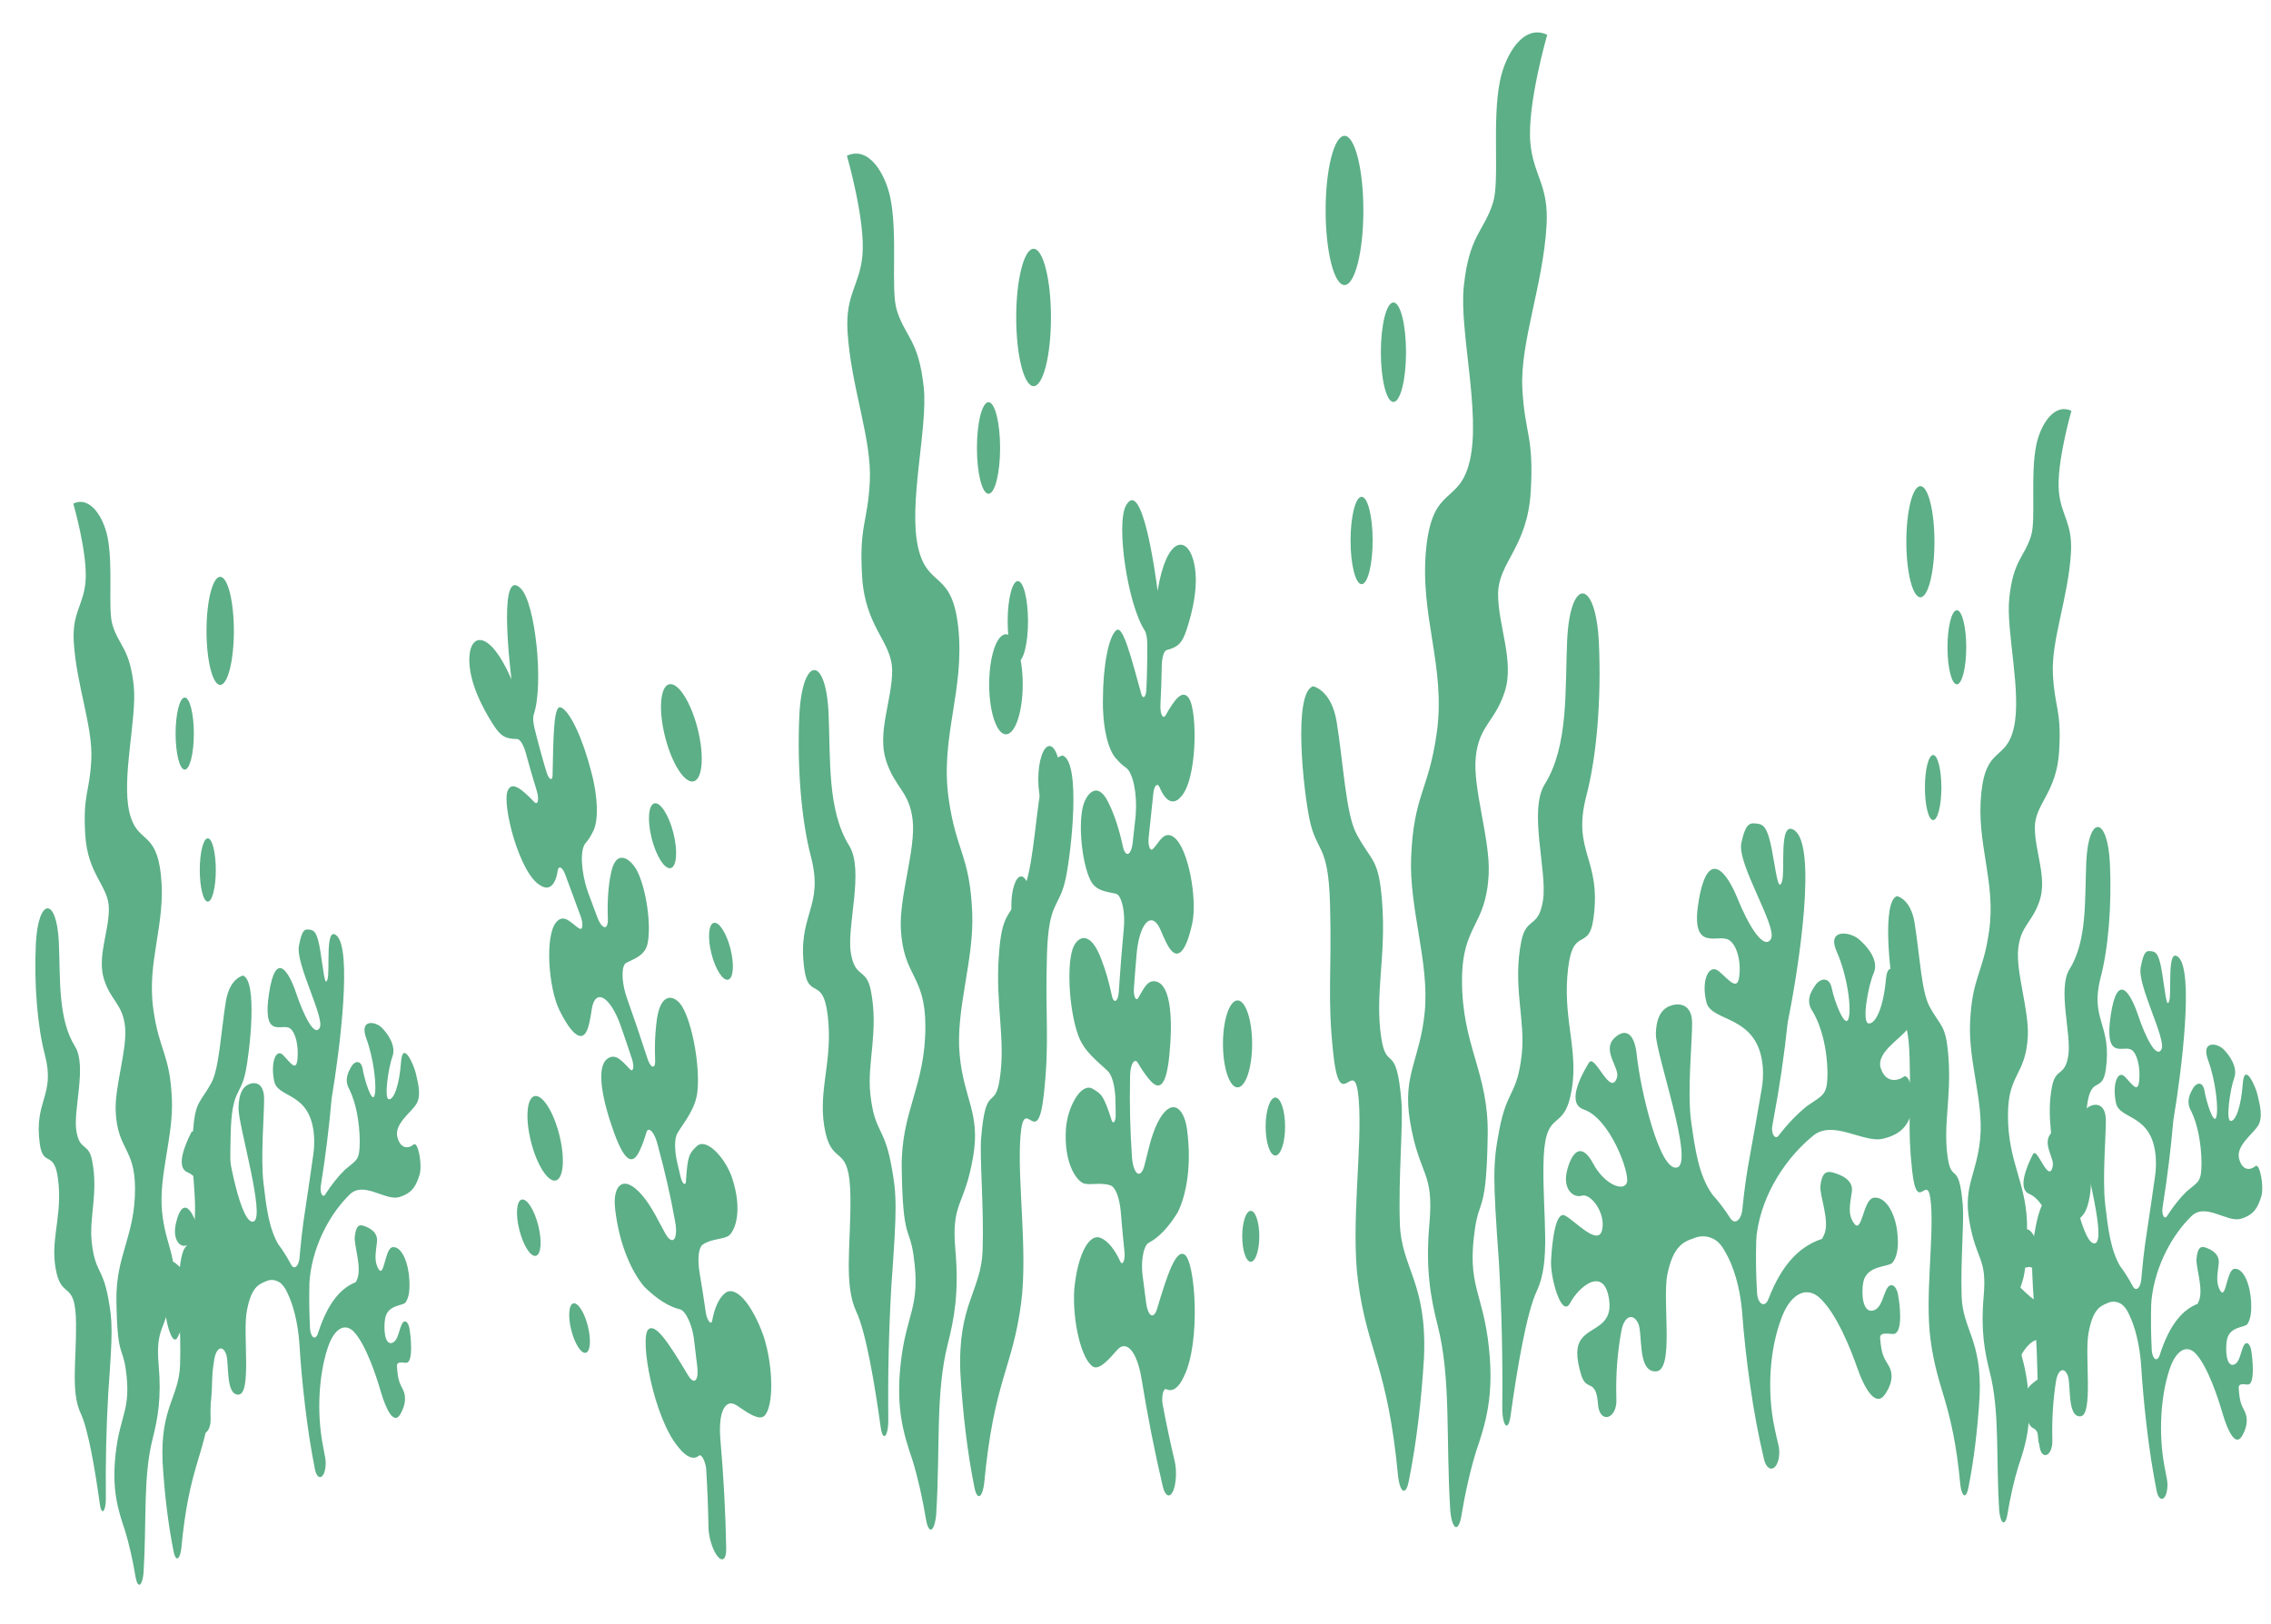 <svg width="9597" height="6865" xmlns="http://www.w3.org/2000/svg" xmlns:xlink="http://www.w3.org/1999/xlink" xml:space="preserve" overflow="hidden"><defs><clipPath id="clip0"><path d="M378.469 1022.75-1058.5 1386.25 26.343 5674.81 1463.31 5311.31Z" fill-rule="nonzero" clip-rule="nonzero"/></clipPath><clipPath id="clip1"><path d="M378.469 1022.75-1058.5 1386.25 26.344 5674.81 1463.31 5311.31Z" fill-rule="evenodd" clip-rule="evenodd"/></clipPath><clipPath id="clip2"><path d="M378.469 1022.75-1058.5 1386.25 26.344 5674.81 1463.31 5311.31Z" fill-rule="evenodd" clip-rule="evenodd"/></clipPath></defs><g transform="translate(2461 1187)"><g><g><g><g><path d="M862.846 1209.29C880.019 1179.2 908.08 1193.99 912.414 1116.55 915.787 1055.34 811.823 1029.36 812.479 964.651 813.038 909.439 905.826 912.589 916.171 860.511 922.999 826.198 852.964 775.639 866.092 744.779 879.219 713.919 940.843 710.401 978.658 680.82 1017.03 650.888 952.979 616.206 952.851 584.883 952.723 553.559 1067 539.057 1079.87 483.845 1092.74 428.633 1056.54 427.769 1047.25 382.375 1037.96 336.98 1127.6 281.065 1141.4 221.951 1150.72 181.977 1090.11 173.007 1078.42 140.66 1064.94 103.389 1143.97 34.218 1143.97 34.218 1050.82 23.185 981.281 53.997 960.702 78.989 928.131 118.659 959.743 177.708 933.376 199.214 897.911 228.123 840.636 230.778 819.338 281.928 801.318 325.1 885.855 406.071 843.099 453.113 802.677 497.66 698.745 476.362 673.161 539.472 646.123 606.005 750.439 655.861 714.303 721.13 682.499 778.549 624.873 781.699 614.512 843.419 605.989 894.249 685.697 947.063 667.565 995.607 649.865 1043 579.734 1057.57 610.082 1103.54 646.523 1158.72 704.181 1151.79 685.521 1204.7 669.82 1249.17 690.574 1277.52 717.74 1304.61 770.154 1356.84 749.24 1414.76 766.701 1486.76 771.078 1499.41 784.884 1506.12 797.535 1501.74 802.06 1500.17 806.017 1497.3 808.913 1493.49 824.931 1469.07 844.567 1447.21 867.147 1428.69 903.923 1401.37 937.501 1374.32 917.114 1326.35 893.466 1270.64 830.339 1266.25 862.846 1209.29Z" fill="#5CAF87" fill-rule="nonzero" fill-opacity="1" transform="matrix(-1 0 0 3.953 2262 -664)"/><path d="M570.588 1204.46C564.4 1159.18 583.78 1106.16 576.728 1084.35 557.189 1023.91 518.686 1056.16 497.98 1021.01 472.508 977.843 517.551 942.25 501.673 888.413 488.642 844.234 463.09 849.558 401.802 820.793 360.421 801.366 350.779 751.239 324.748 710.609 304.362 678.79 232.584 675.432 232.584 675.432 153.98 682.563 195.393 778.197 219.489 806.946 246.943 839.741 291.922 829.635 298.765 888.989 306.664 957.744 287.045 980.417 311.845 1037.69 339.187 1100.88 395.294 1034.13 410.692 1082.73 425.211 1128.61 379.225 1205.34 407.734 1260.76 443.775 1330.78 522.62 1343.05 564.112 1453.93 570.318 1466.02 585.15 1470.8 597.241 1464.59 600.949 1462.69 604.114 1459.87 606.437 1456.41 634.299 1421.08 654.107 1380.08 664.479 1336.3 676.983 1261.74 576.616 1248.59 570.588 1204.46Z" fill="#5CAF87" fill-rule="nonzero" fill-opacity="1" transform="matrix(-1 0 0 3.953 2262 -664)"/><path d="M1295.86 783.745C1336.6 744.777 1355.07 687.977 1345.06 632.5 1332.99 569.149 1232.65 567.422 1221.51 630.693 1212.97 679.206 1227.57 734.018 1134.56 771.817 1070.05 798.04 1145.25 857.761 1127.63 886.143 1110.01 914.524 1062.57 901.796 1043.06 926.532 1008.57 970.232 1059.81 1004.1 1045 1037.6 1026.76 1078.83 987.916 1071.48 957.36 1112.32 932.289 1145.89 932.145 1157.85 956.113 1242.49 966.901 1289.51 971.279 1337.77 969.129 1385.96 968.983 1395.3 976.437 1402.99 985.78 1403.14 992.032 1403.24 997.828 1399.88 1000.85 1394.4 1026.63 1347.35 1063.53 1292.07 1103.76 1270.44 1158.06 1241.26 1127.27 1199.22 1129.2 1148.05 1131.5 1089.4 1201.15 1115.19 1234 1079.3 1271.35 1038.6 1208.67 1007.55 1221.94 961.821 1237.74 907.377 1304.64 939.052 1323.78 904.259 1356.38 844.874 1239.58 839.021 1295.86 783.745Z" fill="#5CAF87" fill-rule="nonzero" fill-opacity="1" transform="matrix(-1 0 0 3.953 2262 -664)"/><path d="M355.177 280.553C395.728 280.553 428.601 247.68 428.601 207.129 428.601 166.578 395.728 133.705 355.177 133.705 314.625 133.705 281.752 166.578 281.752 207.129 281.752 247.68 314.625 280.553 355.177 280.553Z" fill="#5CAF87" fill-rule="nonzero" fill-opacity="1" transform="matrix(-1 0 0 3.953 2262 -664)"/><path d="M545.613 395.63C572.652 395.64 594.579 373.726 594.589 346.686 594.598 319.646 572.685 297.72 545.644 297.71 518.604 297.7 496.678 319.614 496.668 346.654 496.668 346.659 496.668 346.665 496.668 346.67 496.668 373.704 518.579 395.621 545.613 395.63Z" fill="#5CAF87" fill-rule="nonzero" fill-opacity="1" transform="matrix(-1 0 0 3.953 2262 -664)"/><path d="M378.745 531.973C378.736 555.72 397.979 574.976 421.725 574.985 445.471 574.995 464.728 555.751 464.737 532.005 464.747 508.259 445.503 489.003 421.757 488.993 421.752 488.993 421.746 488.993 421.741 488.993 398.001 488.993 378.755 508.234 378.745 531.973Z" fill="#5CAF87" fill-rule="nonzero" fill-opacity="1" transform="matrix(-1 0 0 3.953 2262 -664)"/></g></g></g><g clip-path="url(#clip0)"><g clip-path="url(#clip1)"><g clip-path="url(#clip2)"><path d="M703.773 846.098C704.528 833.844 715.075 824.521 727.332 825.278 730.839 825.494 734.247 826.539 737.273 828.327 751.869 836.695 766.998 844.099 782.562 850.489 842.817 875.73 864.581 847.594 873.719 800.626 883.202 751.883 865.633 717.049 814.846 712.767 779.345 709.773 764.406 720.663 738.042 736.043 732.132 739.475 724.557 737.465 721.125 731.554 719.615 728.954 719.104 725.893 719.686 722.942 723.183 706.361 727.115 689.938 731.367 673.653 740.242 639.574 775.064 619.141 809.144 628.016 817.995 630.321 826.246 634.502 833.337 640.277 841.25 646.632 849.628 652.945 858.581 658.834 905.097 689.42 943.102 666.806 966.653 630.031 988.295 596.233 950.532 523.275 888.675 508.23 843.629 497.271 823.317 518.828 797.682 525.511 790.808 527.371 783.729 523.306 781.87 516.433 781.218 514.026 781.279 511.482 782.044 509.11 788.955 487.955 795.698 466.989 801.977 446.179 804.84 437.142 814.485 432.136 823.521 434.999 825.685 435.684 827.692 436.791 829.426 438.258 853.653 457.58 886.214 462.84 915.292 452.129 988.138 429.535 989.78 329.466 952.03 311.307 925.178 298.394 893.286 312.233 853.4 335.822 846.549 339.841 837.738 337.544 833.719 330.695 832.036 327.824 831.399 324.458 831.92 321.171 834.841 302.603 836.754 283.89 837.651 265.115 838.045 253.68 846.846 244.304 858.234 243.188 905.562 238.827 922.967 234.171 942.437 214.423 966.204 190.318 999.345 147.689 969.894 114.479 940.439 81.262 858.432 83.332 820.936 157.41 820.936 157.41 820.621 158.341 820.192 159.63 809.459 131.706 754.086-1.301 686.85 38.128 643.269 63.682 692.675 177.693 764.854 215.014 771.641 218.584 775.981 225.529 776.217 233.193 776.792 255.333 775.563 277.481 772.541 299.42 771.636 306.02 765.553 310.638 758.952 309.735 755.982 309.327 753.269 307.83 751.344 305.532 709.043 254.608 674.2 208.063 646.462 214.883 612.357 223.264 589.321 266.79 588.961 312.318 586.368 349.968 609.349 384.679 645.023 396.997 658.508 402.379 672.403 406.676 686.572 409.846 716.331 417.011 734.645 446.945 727.478 476.704 727.154 478.048 726.78 479.382 726.356 480.699 723.109 490.695 719.82 500.74 716.493 510.835L714.804 515.979C710.783 528.175 697.636 534.802 685.44 530.78 681 529.316 677.102 526.545 674.258 522.832 658.116 497.376 636.806 475.595 611.71 458.9 564.841 426.82 516.236 447.553 503.652 465.94 484.774 493.525 501.048 545.164 536.198 569.225 559.055 584.868 606.786 585.424 643.822 588.311 664.814 590.034 680.436 608.448 678.713 629.441 678.514 631.867 678.083 634.268 677.427 636.611 669.211 666.193 661.853 696.325 655.956 727.18 654.336 735.848 645.997 741.561 637.331 739.941 632.948 739.123 629.108 736.509 626.738 732.732 614.806 713.819 600.136 696.779 583.208 682.167 533.916 636.764 476.438 649.7 460.022 667.519 435.397 694.253 447.741 755.04 484.711 789.093 510.719 813.052 569.156 826.206 610.113 839.806 628.498 845.754 641.219 862.54 641.975 881.849 642.182 888.484 642.491 895.125 642.905 901.771 643.172 907.282 638.92 911.965 633.409 912.232 630.493 912.372 627.659 911.23 625.657 909.105 591.794 873.807 582.989 871.975 545.3 864.642 496.325 855.115 438.502 891.055 432.606 921.365 423.759 966.832 469.786 991.514 502.436 997.871 525.761 1002.41 577.057 996.373 621.239 1001.55 642.196 1003.99 659.452 1019.15 664.561 1039.62 669.282 1058.97 674.567 1078.08 680.416 1096.94 682.205 1103.04 678.711 1109.44 672.613 1111.23 669.379 1112.18 665.893 1111.66 663.072 1109.82 639.336 1092.48 611.816 1081.03 582.785 1076.42 531.734 1067.69 482.267 1098.69 467.869 1148.44 459.023 1193.9 498.789 1248.83 547.401 1258.29 573.38 1263.34 612.812 1248.57 648.846 1234.68 688.574 1219.48 733.339 1237.09 752.052 1275.29 777.908 1328.48 807.962 1379.52 841.928 1427.92 851.86 1441.71 871.089 1444.84 884.879 1434.91 885.558 1434.42 886.217 1433.9 886.855 1433.36L886.938 1433.29C899.216 1422.78 901.339 1404.59 891.811 1391.54 873.618 1365.84 856.78 1339.2 841.364 1311.74 837.409 1304.7 839.915 1295.78 846.96 1291.82 850.062 1290.08 853.692 1289.53 857.17 1290.27 883.392 1294.53 910.217 1287.94 931.482 1272.02 1003.9 1223.19 979.073 1108.25 933.607 1099.41 896.602 1092.21 861.791 1127.14 817.653 1176.48 807.622 1187.78 790.329 1188.81 779.03 1178.78 775.946 1176.04 773.521 1172.64 771.936 1168.83 766.453 1155.4 761.159 1141.69 756.053 1127.7 749.722 1110.11 758.852 1090.72 776.443 1084.38 778.217 1083.75 780.04 1083.26 781.896 1082.92 825.112 1075.37 866.781 1060.71 905.218 1039.56 941.427 1015.15 965.427 972.63 943.964 921.263 930.65 889.407 874.081 876.209 819.769 912.831 789.933 932.946 778.382 956.615 763.493 974.422 752.991 986.986 734.292 988.655 721.73 978.153 716.238 973.561 712.591 967.138 711.466 960.068 703.931 923.823 701.264 886.733 703.539 849.784 703.616 848.655 703.693 847.42 703.773 846.098Z" fill="#5CAF87" fill-rule="nonzero" fill-opacity="1" transform="matrix(-0.969 0.245 0.732 2.893 378.469 1022.75)"/><path d="M249.979 291.619C249.979 330.778 218.234 362.523 179.075 362.523 139.916 362.523 108.171 330.778 108.171 291.619 108.171 252.46 139.916 220.716 179.075 220.716 218.234 220.716 249.979 252.46 249.979 291.619Z" fill="#5CAF87" fill-rule="nonzero" fill-opacity="1" transform="matrix(-0.969 0.245 0.732 2.893 378.469 1022.75)"/><path d="M410.232 426.369C410.232 452.475 389.068 473.639 362.962 473.639 336.856 473.639 315.693 452.475 315.693 426.369 315.693 400.263 336.857 379.1 362.962 379.1 389.068 379.1 410.232 400.263 410.232 426.369Z" fill="#5CAF87" fill-rule="nonzero" fill-opacity="1" transform="matrix(-0.969 0.245 0.732 2.893 378.469 1022.75)"/><path d="M284.842 605.296C284.842 628.219 266.26 646.801 243.337 646.801 220.415 646.801 201.833 628.219 201.833 605.296 201.833 582.374 220.415 563.792 243.337 563.792 266.26 563.792 284.842 582.374 284.842 605.296Z" fill="#5CAF87" fill-rule="nonzero" fill-opacity="1" transform="matrix(-0.969 0.245 0.732 2.893 378.469 1022.75)"/><path d="M1219.55 801.052C1219.55 835.08 1191.96 862.665 1157.94 862.665 1123.91 862.665 1096.32 835.08 1096.32 801.052 1096.32 767.025 1123.91 739.44 1157.94 739.44 1191.96 739.44 1219.55 767.025 1219.55 801.052Z" fill="#5CAF87" fill-rule="nonzero" fill-opacity="1" transform="matrix(-0.969 0.245 0.732 2.893 378.469 1022.75)"/><path d="M1358.8 918.142C1358.8 940.827 1340.41 959.217 1317.73 959.217 1295.04 959.217 1276.65 940.827 1276.65 918.142 1276.65 895.457 1295.04 877.067 1317.73 877.067 1340.41 877.067 1358.8 895.457 1358.8 918.142Z" fill="#5CAF87" fill-rule="nonzero" fill-opacity="1" transform="matrix(-0.969 0.245 0.732 2.893 378.469 1022.75)"/><path d="M1249.84 1073.62C1249.84 1093.54 1233.7 1109.69 1213.78 1109.69 1193.86 1109.69 1177.71 1093.54 1177.71 1073.62 1177.71 1053.7 1193.86 1037.56 1213.78 1037.56 1233.7 1037.56 1249.84 1053.7 1249.84 1073.62Z" fill="#5CAF87" fill-rule="nonzero" fill-opacity="1" transform="matrix(-0.969 0.245 0.732 2.893 378.469 1022.75)"/></g></g></g><g><g><g><path d="M937.045 1313.28C955.695 1280.6 986.17 1296.67 990.875 1212.57 994.539 1146.1 881.635 1117.88 882.347 1047.61 882.954 987.646 983.721 991.066 994.956 934.51 1002.37 897.246 926.314 842.339 940.57 808.825 954.826 775.311 1021.75 771.491 1062.82 739.367 1104.49 706.86 1034.93 669.196 1034.79 635.179 1034.65 601.162 1158.76 585.412 1172.73 525.452 1186.71 465.492 1147.4 464.555 1137.31 415.257 1127.22 365.959 1224.57 305.235 1239.55 241.038 1249.68 197.626 1183.85 187.885 1171.15 152.756 1156.52 112.279 1242.35 37.16 1242.35 37.16 1141.18 25.179 1065.66 58.64 1043.32 85.781 1007.94 128.863 1042.27 192.99 1013.64 216.345 975.126 247.741 912.926 250.623 889.796 306.172 870.226 353.057 962.033 440.991 915.6 492.078 871.702 540.455 758.832 517.326 731.049 585.864 701.686 658.118 814.972 712.261 775.728 783.143 741.19 845.499 678.608 848.92 667.356 915.947 658.1 971.149 744.663 1028.5 724.971 1081.22 705.749 1132.69 629.588 1148.51 662.546 1198.43 702.12 1258.36 764.736 1250.84 744.472 1308.3 727.42 1356.59 749.959 1387.38 779.462 1416.79 836.383 1473.52 813.67 1536.42 832.632 1614.61 837.386 1628.35 852.379 1635.63 866.118 1630.88 871.032 1629.18 875.33 1626.06 878.474 1621.92 895.87 1595.4 917.194 1571.67 941.716 1551.54 981.655 1521.88 1018.12 1492.5 995.981 1440.41 970.298 1379.91 901.743 1375.14 937.045 1313.28Z" fill="#5CAF87" fill-rule="nonzero" fill-opacity="1" transform="matrix(1 0 0 3.954 2835 -1187)"/><path d="M619.655 1308.04C612.935 1258.86 633.981 1201.28 626.323 1177.6 605.104 1111.96 563.29 1146.98 540.803 1108.82 513.141 1061.93 562.057 1023.28 544.814 964.811 530.662 916.833 502.913 922.615 436.355 891.376 391.415 870.278 380.944 815.84 352.675 771.717 330.535 737.161 252.585 733.515 252.585 733.515 167.221 741.259 212.195 845.117 238.364 876.339 268.179 911.953 317.025 900.979 324.457 965.436 333.035 1040.1 311.729 1064.73 338.662 1126.93 368.355 1195.55 429.287 1123.05 446.009 1175.84 461.776 1225.66 411.836 1308.99 442.797 1369.18 481.937 1445.22 567.562 1458.54 612.623 1578.96 619.362 1592.09 635.469 1597.27 648.6 1590.54 652.627 1588.47 656.064 1585.41 658.587 1581.65 688.844 1543.28 710.356 1498.76 721.62 1451.21 735.199 1370.24 626.202 1355.97 619.655 1308.04Z" fill="#5CAF87" fill-rule="nonzero" fill-opacity="1" transform="matrix(1 0 0 3.954 2835 -1187)"/><path d="M1407.3 851.143C1451.54 808.823 1471.6 747.139 1460.73 686.891 1447.62 618.092 1338.65 616.217 1326.55 684.929 1317.28 737.613 1333.13 797.139 1232.12 838.189 1162.07 866.667 1243.74 931.523 1224.6 962.345 1205.47 993.167 1153.95 979.345 1132.76 1006.21 1095.31 1053.67 1150.94 1090.44 1134.86 1126.82 1115.05 1171.61 1072.87 1163.62 1039.69 1207.97 1012.46 1244.43 1012.3 1257.42 1038.33 1349.33 1050.05 1400.39 1054.8 1452.81 1052.47 1505.14 1052.31 1515.29 1060.4 1523.64 1070.55 1523.8 1077.34 1523.91 1083.64 1520.26 1086.92 1514.31 1114.91 1463.21 1154.99 1403.18 1198.68 1379.69 1257.65 1348 1224.2 1302.34 1226.3 1246.78 1228.8 1183.08 1304.45 1211.09 1340.11 1172.11 1380.68 1127.92 1312.61 1094.19 1327.02 1044.53 1344.18 985.406 1416.83 1019.8 1437.61 982.019 1473.02 917.527 1346.17 911.172 1407.3 851.143Z" fill="#5CAF87" fill-rule="nonzero" fill-opacity="1" transform="matrix(1 0 0 3.954 2835 -1187)"/><path d="M385.72 304.679C429.758 304.679 465.458 268.979 465.458 224.941 465.458 180.903 429.758 145.203 385.72 145.203 341.681 145.203 305.981 180.903 305.981 224.941 305.981 268.979 341.681 304.679 385.72 304.679Z" fill="#5CAF87" fill-rule="nonzero" fill-opacity="1" transform="matrix(1 0 0 3.954 2835 -1187)"/><path d="M592.532 429.652C621.897 429.662 645.709 405.864 645.719 376.499 645.73 347.134 621.932 323.322 592.566 323.311 563.201 323.301 539.389 347.099 539.379 376.464 539.379 376.469 539.379 376.476 539.379 376.482 539.379 405.84 563.173 429.642 592.532 429.652Z" fill="#5CAF87" fill-rule="nonzero" fill-opacity="1" transform="matrix(1 0 0 3.954 2835 -1187)"/><path d="M411.315 577.72C411.305 603.508 432.203 624.42 457.991 624.43 483.779 624.441 504.691 603.543 504.702 577.755 504.712 551.966 483.814 531.054 458.026 531.044 458.02 531.044 458.014 531.044 458.008 531.044 432.227 531.044 411.325 551.939 411.315 577.72Z" fill="#5CAF87" fill-rule="nonzero" fill-opacity="1" transform="matrix(1 0 0 3.954 2835 -1187)"/></g></g></g><g><g><g><path d="M703.664 845.967C704.419 833.714 714.965 824.393 727.219 825.15 730.726 825.366 734.133 826.411 737.159 828.199 751.752 836.566 766.879 843.968 782.44 850.358 842.687 875.595 864.447 847.463 873.583 800.502 883.065 751.766 865.499 716.938 814.72 712.657 779.225 709.663 764.287 720.551 737.928 735.929 732.018 739.36 724.445 737.351 721.013 731.441 719.503 728.841 718.992 725.78 719.574 722.83 723.071 706.252 727.003 689.831 731.254 673.549 740.128 639.475 774.944 619.045 809.019 627.919 817.868 630.224 826.118 634.404 833.208 640.178 841.12 646.532 849.496 652.844 858.448 658.732 904.957 689.314 942.956 666.702 966.503 629.933 988.142 596.141 950.385 523.194 888.538 508.151 843.499 497.194 823.189 518.748 797.558 525.429 790.686 527.289 783.607 523.225 781.749 516.354 781.097 513.947 781.158 511.403 781.923 509.031 788.833 487.879 795.575 466.916 801.853 446.11 804.715 437.074 814.359 432.069 823.393 434.931 825.557 435.617 827.564 436.724 829.298 438.19 853.521 457.509 886.077 462.768 915.15 452.059 987.984 429.468 989.627 329.415 951.882 311.259 925.035 298.348 893.147 312.185 853.268 335.77 846.418 339.789 837.608 337.492 833.589 330.643 831.907 327.774 831.271 324.408 831.791 321.122 834.712 302.556 836.624 283.846 837.521 265.074 837.915 253.641 846.714 244.266 858.101 243.15 905.422 238.79 922.824 234.134 942.291 214.39 966.054 190.289 999.191 147.666 969.744 114.461 940.293 81.25 858.299 83.319 820.809 157.385 820.809 157.385 820.494 158.316 820.065 159.605 809.334 131.685 753.969-1.301 686.743 38.122 643.169 63.672 692.568 177.666 764.735 214.981 771.521 218.55 775.861 225.494 776.097 233.157 776.671 255.293 775.443 277.438 772.421 299.373 771.517 305.973 765.434 310.59 758.835 309.687 755.865 309.279 753.152 307.782 751.227 305.485 708.933 254.569 674.095 208.031 646.362 214.85 612.262 223.229 589.229 266.749 588.87 312.27 586.278 349.914 609.255 384.619 644.923 396.935 658.406 402.317 672.298 406.613 686.465 409.782 716.22 416.947 734.532 446.875 727.366 476.63 727.041 477.974 726.668 479.308 726.243 480.625 722.997 490.619 719.709 500.663 716.382 510.756L714.693 515.9C710.673 528.094 697.528 534.719 685.334 530.698 680.894 529.234 676.998 526.464 674.154 522.751 658.014 497.299 636.707 475.521 611.615 458.829 564.753 426.754 516.156 447.484 503.574 465.868 484.699 493.449 500.97 545.08 536.115 569.137 558.969 584.777 606.692 585.333 643.722 588.22 664.711 589.943 680.331 608.353 678.608 629.344 678.409 631.769 677.978 634.169 677.322 636.513 669.107 666.089 661.75 696.217 655.854 727.068 654.235 735.734 645.897 741.446 637.232 739.827 632.849 739.008 629.01 736.395 626.641 732.619 614.71 713.708 600.043 696.671 583.118 682.061 533.833 636.666 476.364 649.599 459.951 667.416 435.33 694.146 447.672 754.923 484.636 788.97 510.64 812.926 569.068 826.078 610.019 839.676 628.4 845.623 641.119 862.407 641.876 881.713 642.083 888.346 642.391 894.986 642.805 901.632 643.072 907.141 638.821 911.824 633.311 912.091 630.395 912.231 627.562 911.089 625.56 908.965 591.702 873.671 582.898 871.84 545.215 864.508 496.248 854.983 438.434 890.917 432.539 921.222 423.693 966.682 469.714 991.361 502.358 997.716 525.679 1002.25 576.967 996.219 621.143 1001.4 642.096 1003.83 659.349 1018.99 664.458 1039.46 669.179 1058.81 674.463 1077.91 680.31 1096.77 682.1 1102.87 678.606 1109.27 672.508 1111.06 669.276 1112 665.79 1111.49 662.97 1109.65 639.237 1092.31 611.722 1080.86 582.695 1076.25 531.652 1067.52 482.192 1098.52 467.796 1148.26 458.952 1193.72 498.711 1248.64 547.316 1258.09 573.292 1263.15 612.717 1248.38 648.745 1234.49 688.468 1219.29 733.226 1236.9 751.936 1275.1 777.787 1328.27 807.837 1379.3 841.798 1427.7 851.729 1441.49 870.954 1444.61 884.742 1434.69 885.421 1434.19 886.08 1433.68 886.718 1433.13L886.801 1433.06C899.077 1422.56 901.2 1404.38 891.673 1391.33 873.483 1365.63 856.647 1338.99 841.234 1311.54 837.279 1304.49 839.784 1295.58 846.829 1291.62 849.93 1289.88 853.559 1289.33 857.037 1290.07 883.255 1294.33 910.076 1287.74 931.338 1271.82 1003.74 1223 978.921 1108.08 933.462 1099.24 896.463 1092.04 861.658 1126.97 817.527 1176.3 807.497 1187.6 790.207 1188.62 778.91 1178.59 775.825 1175.86 773.402 1172.46 771.816 1168.65 766.334 1155.22 761.041 1141.51 755.936 1127.53 749.606 1109.94 758.735 1090.55 776.323 1084.22 778.096 1083.58 779.919 1083.09 781.775 1082.76 824.985 1075.2 866.647 1060.55 905.077 1039.4 941.281 1014.99 965.277 972.479 943.818 921.12 930.506 889.269 873.946 876.073 819.642 912.69 789.81 932.802 778.261 956.467 763.375 974.271 752.874 986.833 734.178 988.502 721.618 978.001 716.127 973.41 712.481 966.988 711.355 959.919 703.822 923.68 701.156 886.596 703.43 849.652 703.507 848.524 703.584 847.289 703.664 845.967Z" fill="#5CAF87" fill-rule="nonzero" fill-opacity="1" transform="matrix(1 0 0 2.984 1611 835)"/><path d="M249.94 291.574C249.94 330.727 218.2 362.467 179.047 362.467 139.894 362.467 108.154 330.727 108.154 291.574 108.154 252.421 139.894 220.682 179.047 220.682 218.2 220.682 249.94 252.421 249.94 291.574Z" fill="#5CAF87" fill-rule="nonzero" fill-opacity="1" transform="matrix(1 0 0 2.984 1611 835)"/><path d="M410.168 426.303C410.168 452.405 389.008 473.565 362.906 473.565 336.804 473.565 315.645 452.405 315.645 426.303 315.645 400.201 336.804 379.042 362.906 379.042 389.008 379.042 410.168 400.202 410.168 426.303Z" fill="#5CAF87" fill-rule="nonzero" fill-opacity="1" transform="matrix(1 0 0 2.984 1611 835)"/><path d="M284.798 605.202C284.798 628.121 266.218 646.701 243.3 646.701 220.381 646.701 201.801 628.121 201.801 605.202 201.801 582.284 220.381 563.704 243.3 563.704 266.218 563.704 284.798 582.284 284.798 605.202Z" fill="#5CAF87" fill-rule="nonzero" fill-opacity="1" transform="matrix(1 0 0 2.984 1611 835)"/><path d="M1219.36 800.928C1219.36 834.951 1191.78 862.531 1157.76 862.531 1123.73 862.531 1096.15 834.951 1096.15 800.928 1096.15 766.906 1123.73 739.326 1157.76 739.326 1191.78 739.326 1219.36 766.906 1219.36 800.928Z" fill="#5CAF87" fill-rule="nonzero" fill-opacity="1" transform="matrix(1 0 0 2.984 1611 835)"/><path d="M1358.59 918C1358.59 940.682 1340.2 959.069 1317.52 959.069 1294.84 959.069 1276.45 940.682 1276.45 918 1276.45 895.319 1294.84 876.932 1317.52 876.932 1340.2 876.932 1358.59 895.319 1358.59 918Z" fill="#5CAF87" fill-rule="nonzero" fill-opacity="1" transform="matrix(1 0 0 2.984 1611 835)"/><path d="M1249.65 1073.46C1249.65 1093.37 1233.51 1109.52 1213.59 1109.52 1193.67 1109.52 1177.53 1093.37 1177.53 1073.46 1177.53 1053.54 1193.67 1037.4 1213.59 1037.4 1233.51 1037.4 1249.65 1053.54 1249.65 1073.46Z" fill="#5CAF87" fill-rule="nonzero" fill-opacity="1" transform="matrix(1 0 0 2.984 1611 835)"/></g></g></g><g><g><g><path d="M679.034 951.677C692.549 927.996 714.633 939.635 718.043 878.694 720.698 830.525 638.881 810.077 639.397 759.153 639.837 715.702 712.858 718.181 721 677.197 726.373 650.193 671.258 610.405 681.589 586.119 691.92 561.833 740.416 559.065 770.175 535.786 800.375 512.23 749.967 484.936 749.866 460.286 749.765 435.635 839.698 424.222 849.828 380.772 859.958 337.321 831.469 336.642 824.158 300.918 816.847 265.194 887.389 221.19 898.249 174.669 905.585 143.211 857.881 136.152 848.683 110.696 838.075 81.364 900.275 26.928 900.275 26.928 826.964 18.246 772.239 42.494 756.044 62.162 730.412 93.381 755.289 139.851 734.539 156.776 706.63 179.526 661.556 181.615 644.795 221.869 630.614 255.844 697.142 319.566 663.494 356.586 631.683 391.644 549.892 374.883 529.758 424.549 508.48 476.908 590.574 516.143 562.135 567.508 537.107 612.695 491.757 615.174 483.603 663.746 476.896 703.748 539.624 745.311 525.354 783.514 511.424 820.811 456.234 832.274 480.117 868.451 508.794 911.876 554.17 906.428 539.485 948.066 527.128 983.06 543.462 1005.37 564.841 1026.69 606.089 1067.8 589.63 1113.37 603.371 1170.04 606.816 1179.99 617.681 1185.27 627.636 1181.82 631.198 1180.59 634.312 1178.33 636.591 1175.33 649.197 1156.11 664.649 1138.92 682.419 1124.33 711.361 1102.84 737.786 1081.55 721.742 1043.8 703.131 999.96 653.453 996.499 679.034 951.677Z" fill="#5CAF87" fill-rule="nonzero" fill-opacity="1" transform="matrix(-1 0 0 3.953 -1251 835)"/><path d="M449.036 947.877C444.167 912.241 459.417 870.515 453.868 853.351 438.491 805.786 408.191 831.167 391.895 803.509 371.85 769.534 407.297 741.523 394.802 699.155 384.547 664.387 364.438 668.578 316.207 645.94 283.641 630.651 276.053 591.203 255.567 559.229 239.524 534.188 183.037 531.545 183.037 531.545 121.177 537.157 153.768 612.418 172.731 635.043 194.337 660.852 229.734 652.899 235.12 699.608 241.336 753.716 225.896 771.56 245.413 816.633 266.93 866.362 311.085 813.827 323.203 852.08 334.629 888.182 298.439 948.569 320.875 992.183 349.238 1047.29 411.286 1056.94 443.94 1144.2 448.824 1153.72 460.496 1157.47 470.011 1152.59 472.929 1151.09 475.42 1148.88 477.248 1146.15 499.174 1118.34 514.763 1086.09 522.926 1051.63 532.766 992.951 453.78 982.607 449.036 947.877Z" fill="#5CAF87" fill-rule="nonzero" fill-opacity="1" transform="matrix(-1 0 0 3.953 -1251 835)"/><path d="M1019.8 616.785C1051.86 586.118 1066.4 541.418 1058.52 497.759 1049.02 447.904 970.062 446.545 961.291 496.337 954.572 534.515 966.06 577.65 892.863 607.397 842.102 628.034 901.281 675.033 887.414 697.368 873.548 719.704 836.213 709.687 820.861 729.154 793.719 763.544 834.036 790.196 822.384 816.558 808.026 849.01 777.461 843.222 753.414 875.36 733.684 901.785 733.571 911.197 752.433 977.8 760.923 1014.8 764.368 1052.78 762.676 1090.71 762.561 1098.06 768.428 1104.12 775.78 1104.23 780.7 1104.31 785.262 1101.66 787.641 1097.35 807.925 1060.32 836.968 1016.82 868.627 999.796 911.361 976.832 887.125 943.75 888.648 903.483 890.46 857.328 945.273 877.625 971.119 849.375 1000.51 817.35 951.187 792.914 961.631 756.925 974.063 714.079 1026.71 739.007 1041.77 711.625 1067.43 664.891 975.51 660.285 1019.8 616.785Z" fill="#5CAF87" fill-rule="nonzero" fill-opacity="1" transform="matrix(-1 0 0 3.953 -1251 835)"/><path d="M279.514 220.787C311.426 220.787 337.296 194.917 337.296 163.005 337.296 131.092 311.426 105.222 279.514 105.222 247.601 105.222 221.731 131.092 221.731 163.005 221.731 194.917 247.601 220.787 279.514 220.787Z" fill="#5CAF87" fill-rule="nonzero" fill-opacity="1" transform="matrix(-1 0 0 3.953 -1251 835)"/><path d="M429.381 311.349C450.661 311.357 467.916 294.112 467.924 272.832 467.931 251.552 450.686 234.297 429.406 234.289 408.127 234.282 390.871 251.527 390.863 272.807 390.863 272.81 390.863 272.815 390.863 272.819 390.863 294.094 408.106 311.342 429.381 311.349Z" fill="#5CAF87" fill-rule="nonzero" fill-opacity="1" transform="matrix(-1 0 0 3.953 -1251 835)"/><path d="M298.061 418.647C298.054 437.335 313.198 452.489 331.885 452.497 350.573 452.504 365.727 437.36 365.735 418.673 365.742 399.985 350.598 384.831 331.911 384.823 331.907 384.823 331.902 384.823 331.898 384.823 313.216 384.823 298.069 399.965 298.061 418.647Z" fill="#5CAF87" fill-rule="nonzero" fill-opacity="1" transform="matrix(-1 0 0 3.953 -1251 835)"/></g></g></g><g><g><g><path d="M812.588 573.463C871.926 546.621 965.311 583.761 1024.11 576.712 1082.92 569.661 1097.19 555.355 1110.66 537.937 1124.12 520.513 1104.3 478.011 1086.12 484.518 1067.95 491.025 1032.13 494.416 1017.37 471.842 1002.6 449.27 1073.29 429.204 1096.81 414.018 1120.34 398.835 1103.51 375.448 1095.33 360.193 1087.15 344.944 1039.62 300.676 1032.67 340.266 1025.72 379.853 1003.05 406.253 981.348 405.343 959.647 404.429 979.754 349.203 996.316 330.504 1012.88 311.806 977.605 290.914 951.478 279.95 925.35 268.981 854.657 263.801 886.194 299.049 917.734 334.301 931.299 384.53 920.675 398.835 910.05 413.137 878.176 371.177 871.227 353.28 864.277 335.383 837.014 338.097 823.116 347.856 809.218 357.618 791.576 371.718 814.563 387.988 841.47 410.738 857.411 443.872 858.397 479.094 857.863 512.719 846.045 511.006 797.089 528.191 767.319 540.102 738.792 554.911 711.922 572.408 706.161 576.133 698.472 574.483 694.747 568.723 692.645 565.473 692.179 561.429 693.486 557.786 694.577 554.696 695.49 552.111 696.098 550.393 714.362 502.697 728.884 453.651 739.529 403.7 775.439 315.45 826.804 141.129 759.485 118.239 710.951 101.736 733.5 179.75 721.977 195.206 710.455 210.661 704.035 177.005 691.727 145.856 679.42 114.708 667.918 109.452 648.121 108.354 628.324 107.256 614.711 105.687 601.099 137.07 587.488 168.451 710.608 262.599 689.227 279.958 667.845 297.315 621.516 258.836 589.963 219.919 558.41 181.006 502.727 143.345 474.887 219.919 447.044 296.493 520.049 275.154 554.078 279.489 578.979 281.168 597.805 302.714 596.128 327.615 595.951 330.243 595.544 332.852 594.912 335.41 589.343 358.004 564.076 340.43 534.204 327.876 504.33 315.324 479.835 341.685 497.159 374.323 513.069 404.3 652.201 391.708 665.158 470.168 666.714 481.176 665.552 492.398 661.773 502.854 655.824 520.483 649.676 537.872 643.692 554.784 622.511 614.65 615.717 627.254 605.095 676.899 605.047 677.124 604.819 678.493 604.473 680.626 602.423 693.012 590.72 701.391 578.333 699.34 574.481 698.702 570.859 697.083 567.813 694.638 550.741 681.427 532.662 669.567 513.744 659.169 474.343 631.007 463.438 594.602 451.215 551.14 438.876 507.279 454.704 430.48 454.068 404.326 453.429 378.168 420.131 374.738 394.592 378.251 369.054 381.76 347.49 391.851 345.847 420.633 344.203 449.413 461.581 612.164 409.462 619.432 357.345 626.701 299.26 503.01 288.914 452.416 281.592 416.615 251.027 413.061 222.031 427.078 183.478 445.722 239.066 471.458 229.832 485.742 210.236 516.053 163.839 449.252 146.019 463.674 116.32 487.712 81.443 524.884 130.417 533.179 208.777 546.454 267.454 626.582 259.721 641.346 251.987 656.113 193.224 645.74 158.728 613.711 124.232 581.682 96.033 595.144 81.076 623.302 66.118 651.461 99.342 665.349 125.181 661.35 151.018 657.352 196.916 687.041 185.346 712.314 173.777 737.587 103.565 698.176 74.315 690.87 45.065 683.563 35.487 733.419 32.937 758.242 30.386 783.058 64.667 844.715 90.058 820.777 115.447 796.842 187.619 766.894 204.874 811.717 222.132 856.538 151.536 854.942 123.005 874.813 107.96 885.294 106.723 900.778 122.716 927.495 138.71 954.208 166.981 931.016 173.142 971.565 177.706 1001.63 231.709 993.677 227.941 962.831 225.759 928.233 231.016 893.57 243.361 861.177 249.189 845.689 266.47 837.858 281.958 843.687 285.598 845.056 288.937 847.122 291.788 849.768 308.687 864.262 288.409 923.115 345.504 922.612 402.601 922.103 363.693 816.86 380.588 777.388 397.483 737.914 425.719 730.012 459.068 724.661 478.864 720.43 499.371 720.852 518.975 725.895 531.425 729.224 542.88 735.529 552.354 744.265 578.64 766.62 596.465 797.312 602.855 831.221 608.323 868.086 616.278 904.54 626.668 940.331 626.891 941.405 627.188 942.461 627.556 943.495 638.232 981.388 652.13 1018.3 669.1 1053.82 675.03 1065.67 689.445 1070.47 701.297 1064.54 702.661 1063.86 703.958 1063.05 705.167 1062.12 714.336 1054.76 717.025 1041.95 711.585 1031.53 708.065 1024.45 704.417 1016.42 700.724 1007.62 676.878 952.591 685.09 888.923 722.118 841.747L722.98 840.684C748.711 807.961 792.96 796.163 831.567 811.732 885.501 834.643 930.941 894.068 946.449 916.287 970.359 950.546 1002.84 975.36 1028.91 957.416 1045.13 946.249 1058.53 930.124 1042.13 915.046 1029.69 903.609 1019.92 901.136 1015.5 873.298 1013.69 861.863 1049.04 868.422 1059.16 866.552 1083.23 862.102 1074.73 823.54 1069.18 809.25 1065.92 798.274 1054.38 792.014 1043.41 795.27 1041.68 795.782 1040.03 796.516 1038.5 797.453 1024.17 806.894 1021.44 830.033 992.277 832.316 963.12 834.6 958.989 806.937 965.049 790.362 974.612 764.196 1041.43 767.731 1052.3 760.967 1063.18 754.202 1073.7 741.616 1065.82 711.922 1056.12 681.065 1026.03 661.302 993.86 664.654 964.284 669.681 961.045 718.066 938.209 702.959 917.215 689.07 926.075 673.854 931.075 655.364 935.82 637.824 898.837 630.371 875.398 627.059 851.959 623.745 841.603 628.99 837.213 646.593 833.684 660.749 867.065 699.21 847.98 719.799L841.905 725.604C784.046 735.176 726.335 757.69 681.76 815.275 675.398 823.551 663.532 825.104 655.256 818.743 651.253 815.666 648.646 811.114 648.019 806.103 644.814 780.126 643.998 753.91 645.58 727.784 645.773 724.798 646.231 721.834 646.952 718.929 663.065 655.738 741.216 602.485 812.588 573.463Z" fill="#5CAF87" fill-rule="nonzero" fill-opacity="1" transform="matrix(1 0 0 2.413 -1799 2481)"/></g></g></g><g><g><g><path d="M1150.05 811.617C1234.03 773.627 1366.2 826.191 1449.42 816.216 1532.64 806.236 1552.85 785.989 1571.91 761.337 1590.96 736.678 1562.9 676.525 1537.18 685.734 1511.46 694.943 1460.77 699.742 1439.87 667.793 1418.97 635.848 1519.02 607.449 1552.31 585.956 1585.6 564.467 1561.79 531.368 1550.21 509.779 1538.63 488.196 1471.36 425.544 1461.52 481.575 1451.69 537.602 1419.61 574.966 1388.89 573.678 1358.18 572.385 1386.64 494.223 1410.08 467.759 1433.52 441.296 1383.6 411.728 1346.62 396.21 1309.64 380.687 1209.59 373.355 1254.22 423.241 1298.86 473.133 1318.06 544.222 1303.02 564.467 1287.99 584.709 1242.87 525.324 1233.04 499.994 1223.2 474.665 1184.62 478.505 1164.95 492.318 1145.28 506.134 1120.31 526.089 1152.84 549.116 1190.92 581.314 1213.49 628.209 1214.88 678.058 1214.13 725.646 1197.4 723.222 1128.11 747.545 1085.98 764.401 1045.61 785.361 1007.58 810.124 999.424 815.396 988.542 813.061 983.269 804.909 980.295 800.309 979.635 794.586 981.484 789.43 983.029 785.056 984.322 781.397 985.182 778.966 1011.03 711.462 1031.58 642.048 1046.65 571.353 1097.47 446.453 1170.17 199.739 1074.89 167.343 1006.2 143.986 1038.12 254.399 1021.81 276.273 1005.5 298.146 996.415 250.513 978.995 206.428 961.577 162.345 945.299 154.906 917.28 153.353 889.261 151.799 869.995 149.579 850.73 193.994 831.467 238.408 1005.72 371.655 975.457 396.222 945.195 420.788 879.626 366.328 834.969 311.249 790.313 256.176 711.505 202.875 672.103 311.249 632.697 419.624 736.021 389.423 784.182 395.559 819.424 397.934 846.069 428.429 843.695 463.671 843.444 467.391 842.868 471.083 841.974 474.702 834.092 506.68 798.332 481.807 756.055 464.039 713.773 446.275 679.106 483.584 703.625 529.776 726.142 572.202 923.054 554.381 941.392 665.424 943.595 681.003 941.951 696.886 936.602 711.685 928.182 736.635 919.481 761.245 911.011 785.181 881.034 869.908 871.418 887.747 856.386 958.01 856.318 958.327 855.995 960.265 855.505 963.284 852.603 980.814 836.04 992.672 818.51 989.77 813.058 988.867 807.931 986.575 803.621 983.115 779.46 964.417 753.872 947.632 727.097 932.916 671.333 893.059 655.9 841.535 638.6 780.023 621.138 717.948 643.538 609.254 642.639 572.239 641.734 535.218 594.607 530.363 558.462 535.335 522.318 540.302 491.8 554.583 489.474 595.318 487.147 636.05 653.271 866.39 579.508 876.677 505.747 886.965 423.54 711.905 408.898 640.301 398.535 589.632 355.276 584.602 314.239 604.44 259.674 630.827 338.348 667.25 325.279 687.467 297.545 730.366 231.88 635.822 206.659 656.234 164.626 690.255 115.265 742.863 184.578 754.604 295.48 773.391 378.525 886.795 367.58 907.691 356.636 928.591 273.468 913.91 224.646 868.579 175.825 823.249 135.915 842.302 114.745 882.154 93.576 922.007 140.598 941.662 177.167 936.003 213.735 930.344 278.693 972.364 262.318 1008.13 245.945 1043.9 146.575 988.123 105.178 977.782 63.78 967.441 50.224 1038 46.616 1073.13 43.005 1108.25 91.523 1195.52 127.458 1161.64 163.392 1127.76 265.535 1085.38 289.957 1148.82 314.382 1212.25 214.468 1209.99 174.087 1238.11 152.795 1252.95 151.045 1274.86 173.679 1312.68 196.315 1350.48 236.327 1317.66 245.046 1375.05 251.506 1417.59 327.936 1406.34 322.603 1362.69 319.515 1313.72 326.956 1264.66 344.427 1218.82 352.675 1196.9 377.132 1185.81 399.052 1194.06 404.204 1196 408.93 1198.92 412.965 1202.67 436.883 1223.18 408.183 1306.48 488.988 1305.76 569.797 1305.04 514.732 1156.09 538.642 1100.23 562.555 1044.36 602.516 1033.18 649.715 1025.61 677.732 1019.62 706.755 1020.22 734.501 1027.35 752.121 1032.06 768.333 1040.99 781.742 1053.35 818.944 1084.99 844.172 1128.43 853.216 1176.42 860.954 1228.6 872.212 1280.19 886.918 1330.84 887.233 1332.36 887.654 1333.86 888.175 1335.32 903.284 1388.95 922.954 1441.19 946.972 1491.46 955.364 1508.24 975.766 1515.03 992.539 1506.64 994.471 1505.67 996.305 1504.52 998.017 1503.21 1010.99 1492.8 1014.8 1474.67 1007.1 1459.92 1002.12 1449.89 996.955 1438.53 991.728 1426.08 957.979 1348.19 969.601 1258.09 1022.01 1191.32L1023.23 1189.81C1059.64 1143.5 1122.27 1126.8 1176.91 1148.84 1253.24 1181.26 1317.55 1265.37 1339.5 1296.81 1373.34 1345.3 1419.31 1380.42 1456.2 1355.02 1479.16 1339.22 1498.13 1316.4 1474.92 1295.06 1457.32 1278.87 1443.48 1275.37 1437.23 1235.97 1434.66 1219.79 1484.7 1229.07 1499.02 1226.42 1533.08 1220.13 1521.05 1165.55 1513.2 1145.32 1508.59 1129.79 1492.26 1120.93 1476.72 1125.54 1474.28 1126.26 1471.95 1127.3 1469.78 1128.63 1449.5 1141.99 1445.63 1174.74 1404.36 1177.97 1363.09 1181.2 1357.25 1142.05 1365.82 1118.59 1379.36 1081.56 1473.92 1086.56 1489.31 1076.99 1504.71 1067.42 1519.6 1049.6 1508.45 1007.58 1494.72 963.905 1452.14 935.935 1406.6 940.68 1364.74 947.793 1360.16 1016.27 1327.84 994.891 1298.13 975.235 1310.67 953.7 1317.74 927.531 1324.46 902.707 1272.12 892.159 1238.94 887.471 1205.77 882.781 1191.11 890.204 1184.9 915.118 1179.91 935.153 1227.15 989.585 1200.14 1018.73L1191.54 1026.94C1109.65 1040.49 1027.98 1072.35 964.889 1153.85 955.885 1165.56 939.091 1167.76 927.378 1158.76 921.712 1154.4 918.023 1147.96 917.135 1140.87 912.6 1104.11 911.444 1067 913.684 1030.03 913.957 1025.8 914.605 1021.61 915.625 1017.49 938.43 928.06 1049.04 852.692 1150.05 811.617Z" fill="#5CAF87" fill-rule="nonzero" fill-opacity="1" transform="matrix(1 0 0 2.009 4047 1986)"/></g></g></g><g><g><g><path d="M812.588 573.463C871.926 546.621 965.311 583.761 1024.11 576.712 1082.92 569.661 1097.19 555.355 1110.66 537.937 1124.12 520.513 1104.3 478.011 1086.12 484.518 1067.95 491.025 1032.13 494.416 1017.37 471.842 1002.6 449.27 1073.29 429.204 1096.81 414.018 1120.34 398.835 1103.51 375.448 1095.33 360.193 1087.15 344.944 1039.62 300.676 1032.67 340.266 1025.72 379.853 1003.05 406.253 981.348 405.343 959.647 404.429 979.754 349.203 996.316 330.504 1012.88 311.806 977.605 290.914 951.478 279.95 925.35 268.981 854.657 263.801 886.194 299.049 917.734 334.301 931.299 384.53 920.675 398.835 910.05 413.137 878.176 371.177 871.227 353.28 864.277 335.383 837.014 338.097 823.116 347.856 809.218 357.618 791.576 371.718 814.563 387.988 841.47 410.738 857.411 443.872 858.397 479.094 857.863 512.719 846.045 511.006 797.089 528.191 767.319 540.102 738.792 554.911 711.922 572.408 706.161 576.133 698.472 574.483 694.747 568.723 692.645 565.473 692.179 561.429 693.486 557.786 694.577 554.696 695.49 552.111 696.098 550.393 714.362 502.697 728.884 453.651 739.529 403.7 775.439 315.45 826.804 141.129 759.485 118.239 710.951 101.736 733.5 179.75 721.977 195.206 710.455 210.661 704.035 177.005 691.727 145.856 679.42 114.708 667.918 109.452 648.121 108.354 628.324 107.256 614.711 105.687 601.099 137.07 587.488 168.451 710.608 262.599 689.227 279.958 667.845 297.315 621.516 258.836 589.963 219.919 558.41 181.006 502.727 143.345 474.887 219.919 447.044 296.493 520.049 275.154 554.078 279.489 578.979 281.168 597.805 302.714 596.128 327.615 595.951 330.243 595.544 332.852 594.912 335.41 589.343 358.004 564.076 340.43 534.204 327.876 504.33 315.324 479.835 341.685 497.159 374.323 513.069 404.3 652.201 391.708 665.158 470.168 666.714 481.176 665.552 492.398 661.773 502.854 655.824 520.483 649.676 537.872 643.692 554.784 622.511 614.65 615.717 627.254 605.095 676.899 605.047 677.124 604.819 678.493 604.473 680.626 602.423 693.012 590.72 701.391 578.333 699.34 574.481 698.702 570.859 697.083 567.813 694.638 550.741 681.427 532.662 669.567 513.744 659.169 474.343 631.007 463.438 594.602 451.215 551.14 438.876 507.279 454.704 430.48 454.068 404.326 453.429 378.168 420.131 374.738 394.592 378.251 369.054 381.76 347.49 391.851 345.847 420.633 344.203 449.413 461.581 612.164 409.462 619.432 357.345 626.701 299.26 503.01 288.914 452.416 281.592 416.615 251.027 413.061 222.031 427.078 183.478 445.722 239.066 471.458 229.832 485.742 210.236 516.053 163.839 449.252 146.019 463.674 116.32 487.712 81.443 524.884 130.417 533.179 208.777 546.454 267.454 626.582 259.721 641.346 251.987 656.113 193.224 645.74 158.728 613.711 124.232 581.682 96.033 595.144 81.076 623.302 66.118 651.461 99.342 665.349 125.181 661.35 151.018 657.352 196.916 687.041 185.346 712.314 173.777 737.587 103.565 698.176 74.315 690.87 45.065 683.563 35.487 733.419 32.937 758.242 30.386 783.058 64.667 844.715 90.058 820.777 115.447 796.842 187.619 766.894 204.874 811.717 222.132 856.538 151.536 854.942 123.005 874.813 107.96 885.294 106.723 900.778 122.716 927.495 138.71 954.208 166.981 931.016 173.142 971.565 177.706 1001.63 231.709 993.677 227.941 962.831 225.759 928.233 231.016 893.57 243.361 861.177 249.189 845.689 266.47 837.858 281.958 843.687 285.598 845.056 288.937 847.122 291.788 849.768 308.687 864.262 288.409 923.115 345.504 922.612 402.601 922.103 363.693 816.86 380.588 777.388 397.483 737.914 425.719 730.012 459.068 724.661 478.864 720.43 499.371 720.852 518.975 725.895 531.425 729.224 542.88 735.529 552.354 744.265 578.64 766.62 596.465 797.312 602.855 831.221 608.323 868.086 616.278 904.54 626.668 940.331 626.891 941.405 627.188 942.461 627.556 943.495 638.232 981.388 652.13 1018.3 669.1 1053.82 675.03 1065.67 689.445 1070.47 701.297 1064.54 702.661 1063.86 703.958 1063.05 705.167 1062.12 714.336 1054.76 717.025 1041.95 711.585 1031.53 708.065 1024.45 704.417 1016.42 700.724 1007.62 676.878 952.591 685.09 888.923 722.118 841.747L722.98 840.684C748.711 807.961 792.96 796.163 831.567 811.732 885.501 834.643 930.941 894.068 946.449 916.287 970.359 950.546 1002.84 975.36 1028.91 957.416 1045.13 946.249 1058.53 930.124 1042.13 915.046 1029.69 903.609 1019.92 901.136 1015.5 873.298 1013.69 861.863 1049.04 868.422 1059.16 866.552 1083.23 862.102 1074.73 823.54 1069.18 809.25 1065.92 798.274 1054.38 792.014 1043.41 795.27 1041.68 795.782 1040.03 796.516 1038.5 797.453 1024.17 806.894 1021.44 830.033 992.277 832.316 963.12 834.6 958.989 806.937 965.049 790.362 974.612 764.196 1041.43 767.731 1052.3 760.967 1063.18 754.202 1073.7 741.616 1065.82 711.922 1056.12 681.065 1026.03 661.302 993.86 664.654 964.284 669.681 961.045 718.066 938.209 702.959 917.215 689.07 926.075 673.854 931.075 655.364 935.82 637.824 898.837 630.371 875.398 627.059 851.959 623.745 841.603 628.99 837.213 646.593 833.684 660.749 867.065 699.21 847.98 719.799L841.905 725.604C784.046 735.176 726.335 757.69 681.76 815.275 675.398 823.551 663.532 825.104 655.256 818.743 651.253 815.666 648.646 811.114 648.019 806.103 644.814 780.126 643.998 753.91 645.58 727.784 645.773 724.798 646.231 721.834 646.952 718.929 663.065 655.738 741.216 602.485 812.588 573.463Z" fill="#5CAF87" fill-rule="nonzero" fill-opacity="1" transform="matrix(1 0 0 2.414 5984 2572)"/></g></g></g><g><g><g><path d="M698.146 978.463C712.041 954.115 734.747 966.082 738.253 903.426 740.982 853.901 656.863 832.877 657.393 780.519 657.846 735.846 732.922 738.395 741.293 696.257 746.817 668.494 690.151 627.585 700.773 602.616 711.394 577.646 761.255 574.8 791.853 550.866 822.903 526.647 771.075 498.585 770.971 473.241 770.868 447.896 863.332 436.162 873.747 391.489 884.162 346.816 854.871 346.117 847.355 309.387 839.838 272.658 912.365 227.415 923.531 179.585 931.073 147.242 882.027 139.984 872.57 113.811 861.663 83.654 925.613 27.686 925.613 27.686 850.24 18.759 793.974 43.69 777.324 63.911 750.97 96.009 776.548 143.787 755.214 161.188 726.518 184.579 680.176 186.727 662.943 228.114 648.363 263.045 716.763 328.561 682.169 366.623 649.463 402.667 565.369 385.434 544.669 436.498 522.791 490.331 607.196 530.67 577.957 583.481 552.224 629.94 505.598 632.489 497.214 682.427 490.318 723.556 554.812 766.288 540.141 805.566 525.819 843.913 469.075 855.699 493.63 892.894 523.115 937.542 569.768 931.94 554.669 974.75 541.965 1010.73 558.758 1033.67 580.739 1055.58 623.148 1097.85 606.225 1144.71 620.353 1202.97 623.895 1213.2 635.066 1218.63 645.302 1215.09 648.963 1213.82 652.165 1211.5 654.508 1208.41 667.469 1188.65 683.356 1170.97 701.626 1155.98 731.383 1133.88 758.552 1111.99 742.056 1073.18 722.922 1028.1 671.844 1024.55 698.146 978.463Z" fill="#5CAF87" fill-rule="nonzero" fill-opacity="1" transform="matrix(1 0 0 3.953 5367 440)"/><path d="M461.675 974.556C456.668 937.917 472.348 895.016 466.643 877.37 450.833 828.466 419.68 854.561 402.925 826.124 382.316 791.193 418.761 762.394 405.914 718.833 395.37 683.087 374.696 687.395 325.106 664.121 291.624 648.402 283.823 607.843 262.761 574.968 246.265 549.223 188.189 546.506 188.189 546.506 124.588 552.276 158.096 629.655 177.593 652.917 199.807 679.452 236.2 671.275 241.737 719.299 248.128 774.93 232.254 793.276 252.32 839.618 274.443 890.747 319.841 836.733 332.3 876.063 344.047 913.18 306.839 975.268 329.906 1020.11 359.067 1076.76 422.862 1086.69 456.435 1176.41 461.456 1186.19 473.457 1190.05 483.24 1185.03 486.24 1183.49 488.801 1181.21 490.681 1178.41 513.224 1149.82 529.251 1116.65 537.644 1081.23 547.761 1020.9 466.552 1010.26 461.675 974.556Z" fill="#5CAF87" fill-rule="nonzero" fill-opacity="1" transform="matrix(1 0 0 3.953 5367 440)"/><path d="M1048.51 634.144C1081.47 602.615 1096.42 556.657 1088.32 511.769 1078.55 460.51 997.365 459.113 988.347 510.307 981.439 549.559 993.251 593.909 917.993 624.493 865.803 645.711 926.648 694.032 912.391 716.996 898.134 739.96 859.749 729.662 843.965 749.676 816.059 785.035 857.51 812.436 845.53 839.54 830.769 872.906 799.343 866.955 774.62 899.997 754.334 927.166 754.217 936.843 773.611 1005.32 782.34 1043.37 785.882 1082.42 784.142 1121.41 784.024 1128.97 790.056 1135.19 797.615 1135.31 802.674 1135.39 807.363 1132.67 809.81 1128.24 830.665 1090.17 860.525 1045.44 893.076 1027.94 937.011 1004.33 912.094 970.312 913.659 928.913 915.522 881.458 971.878 902.326 998.452 873.281 1028.67 840.355 977.959 815.231 988.697 778.229 1001.48 734.177 1055.61 759.806 1071.1 731.654 1097.48 683.605 1002.97 678.869 1048.51 634.144Z" fill="#5CAF87" fill-rule="nonzero" fill-opacity="1" transform="matrix(1 0 0 3.953 5367 440)"/><path d="M287.381 227.001C320.191 227.001 346.79 200.403 346.79 167.592 346.79 134.782 320.191 108.183 287.381 108.183 254.57 108.183 227.972 134.782 227.972 167.592 227.972 200.403 254.57 227.001 287.381 227.001Z" fill="#5CAF87" fill-rule="nonzero" fill-opacity="1" transform="matrix(1 0 0 3.953 5367 440)"/><path d="M441.466 320.113C463.345 320.12 481.086 302.389 481.094 280.511 481.102 258.632 463.371 240.891 441.492 240.883 419.614 240.876 401.872 258.606 401.865 280.485 401.865 280.489 401.865 280.494 401.865 280.498 401.865 302.371 419.593 320.105 441.466 320.113Z" fill="#5CAF87" fill-rule="nonzero" fill-opacity="1" transform="matrix(1 0 0 3.953 5367 440)"/><path d="M306.451 430.431C306.443 449.644 322.013 465.225 341.227 465.232 360.44 465.24 376.021 449.67 376.028 430.456 376.036 411.243 360.466 395.662 341.252 395.655 341.249 395.655 341.243 395.655 341.24 395.655 322.031 395.655 306.458 411.222 306.451 430.431Z" fill="#5CAF87" fill-rule="nonzero" fill-opacity="1" transform="matrix(1 0 0 3.953 5367 440)"/></g></g></g></g></g></svg>
